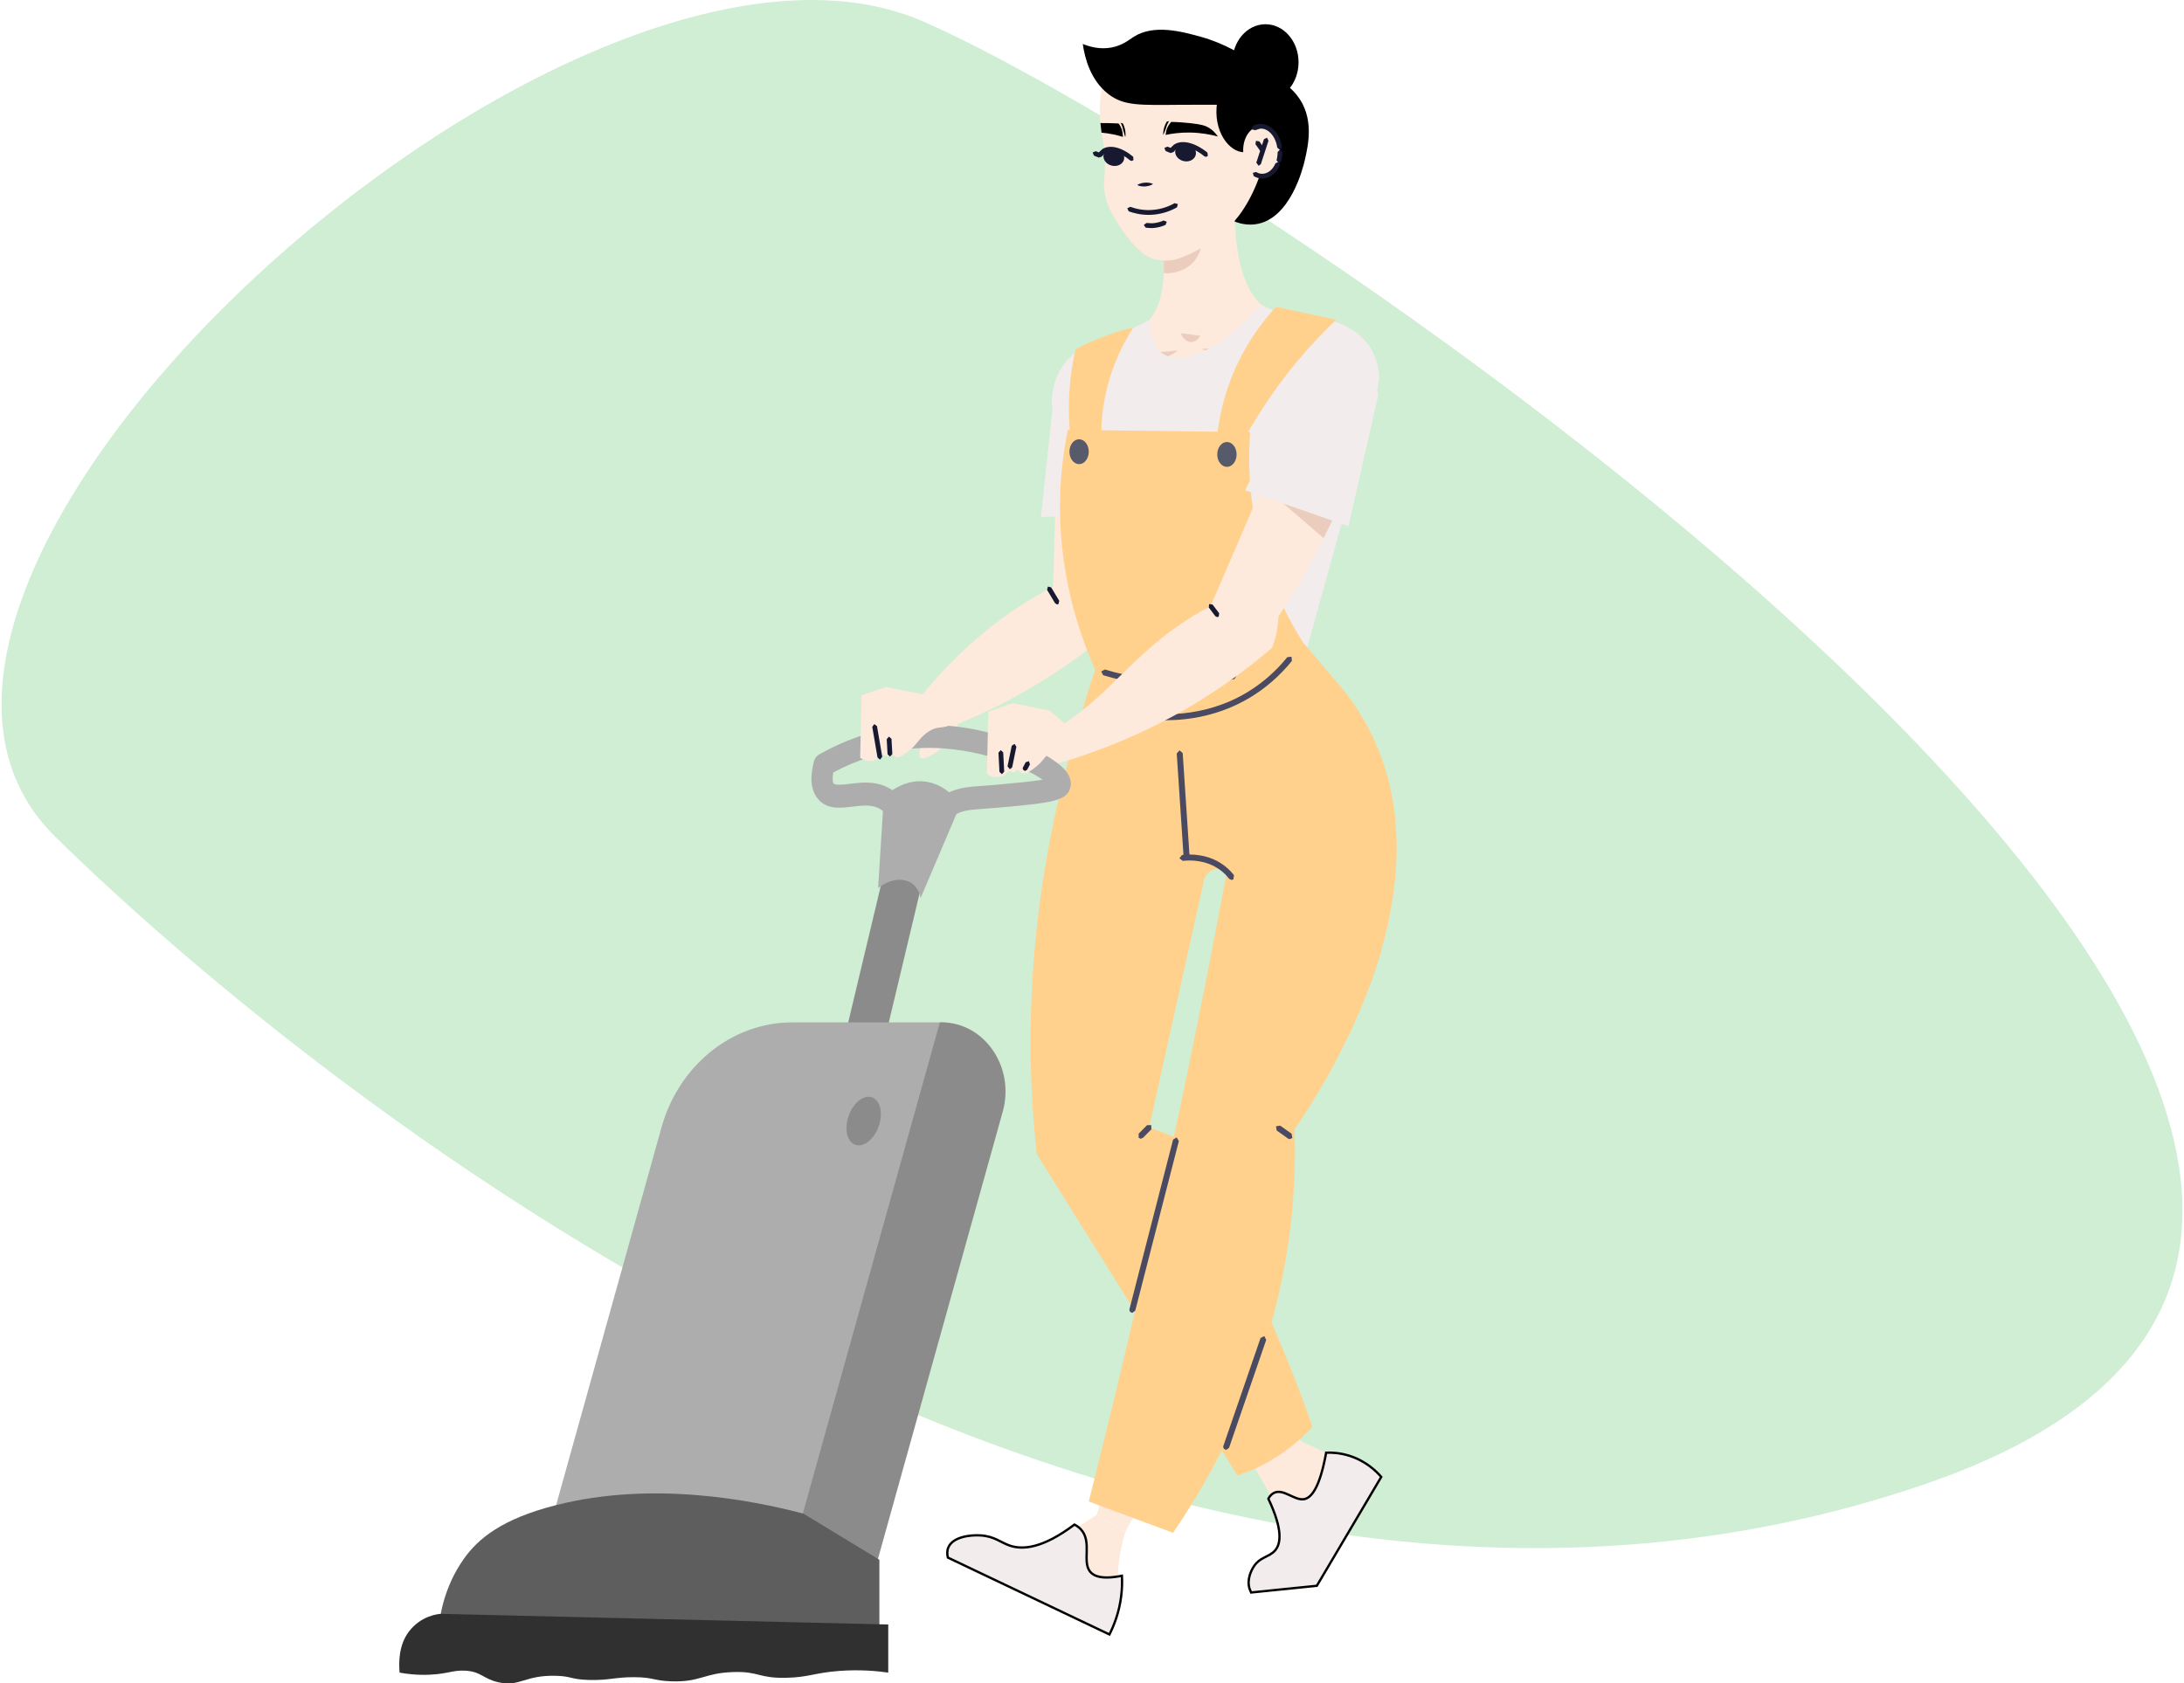 <svg width="524" height="404" viewBox="0 0 524 404" fill="none" xmlns="http://www.w3.org/2000/svg">
<g clip-path="url(#clip0_1256_3197)">
<path d="M462.24 356.038C665.617 285.857 305.554 41.825 221.444 5.132C137.334 -31.561 -50.296 138.409 13.279 200.83C76.853 263.25 273.204 421.271 462.24 356.038Z" fill="#D0EED4"/>
<path d="M221.041 178.916C220.64 180.033 220.308 181.372 220.858 181.833C221.781 182.604 224.796 180.63 226.498 179.008C227.782 177.772 230.608 174.549 231.032 167.91L221.041 178.916Z" fill="#FEE9DD"/>
<path d="M293.215 51.589C294.803 52.659 297.755 54.277 301.183 53.821C309.614 52.711 312.67 40.122 313.048 38.47C313.902 34.76 315.415 28.15 311.133 22.811C306.439 16.931 298.529 17.311 297.594 17.367L293.215 51.589Z" fill="black"/>
<path d="M209.377 174.86C209.021 176.77 208.66 178.68 208.299 180.591C221.918 177.375 239.006 171.34 256.036 159.516C260.129 156.68 263.849 153.756 267.231 150.838C264.261 146.56 261.286 142.271 258.323 137.992C255.176 139.408 251.886 141.076 248.532 143.067C236.237 150.337 227.433 159.166 221.368 166.632C218.863 167.755 215.905 169.378 212.896 171.747C211.566 172.795 210.402 173.848 209.377 174.86Z" fill="#FEE9DD"/>
<path d="M253.795 101.863C253.267 119.119 252.791 136.38 252.315 153.64C257.4 152.777 262.444 151.862 267.54 150.959C269.248 144.14 270.721 136.362 271.466 127.794C271.673 125.673 271.833 123.508 271.948 121.288C272.028 119.809 272.062 118.319 272.097 116.795C272.183 111.495 271.971 106.491 271.576 101.778C270.211 93.233 263.545 88.54 259.653 89.27C256.185 89.954 253.072 95.213 253.795 101.863Z" fill="#FEE9DD"/>
<path d="M254.482 122.203C260.106 124.062 265.838 125.931 271.467 127.795C271.673 125.673 271.834 123.509 271.948 121.289L254.482 122.203Z" fill="#E88D60"/>
<path d="M249.743 124.062C258.473 123.866 267.197 123.671 275.927 123.475C274.254 113.89 272.574 104.304 270.9 94.726C270.235 93.546 268.235 90.426 264.142 88.747C262.474 88.057 260.938 87.803 259.768 87.723C259.161 87.832 255.773 88.516 253.744 91.532C251.887 94.265 252.415 97.043 252.558 97.688C251.624 106.484 250.683 115.276 249.743 124.062Z" fill="#F2ECEC"/>
<path d="M257.744 100.438C261.04 110.662 262.616 128.768 265.5 143.435C266.692 149.451 267.999 154.537 268.544 159.291C275.6 158.859 282.656 158.462 289.712 158.008C295.931 157.598 302.987 158.06 309.62 157.306C314.165 144.498 318.556 130.926 322.649 116.56C325.205 107.624 327.493 98.89 329.55 90.381C327.303 82.256 323.417 80.46 322.184 79.851C318.436 77.975 315.214 78.683 309.74 79.748C300.385 81.571 300.162 77.085 286.462 76.964C283.699 76.934 279.601 76.927 274.809 77.831L274.568 78.056C269.896 82.286 263.287 81.22 258.518 84.891C256.26 88.522 256.306 93.125 257.022 97.176C257.217 98.322 257.475 99.413 257.744 100.438Z" fill="#FFB68D"/>
<path d="M253.675 97.504C254.786 97.389 255.904 97.286 257.022 97.176C281.177 94.833 305.332 92.491 329.487 90.15C328.759 87.066 327.16 82.89 323.491 79.988C317.289 75.087 310.64 78.344 304.696 74.784C300.958 72.533 297.066 67.355 296.338 54.503C295.977 50.261 295.61 46.02 295.255 41.774C293.174 44.789 289.81 48.812 284.691 52.234C282.472 53.713 280.386 54.79 278.506 55.602C279.125 59.523 279.325 62.809 279.222 65.56C278.97 72.24 276.93 75.795 274.809 77.831L274.568 78.056C269.896 82.286 263.287 81.22 258.518 84.891C257.779 85.454 257.085 86.133 256.443 86.969C253.766 90.473 253.549 94.777 253.675 97.504Z" fill="#FEE9DD"/>
<path d="M287.976 80.576C287.408 81.674 286.41 82.249 285.407 82.043C283.986 81.766 283.338 80.099 283.292 79.973L287.976 80.576Z" fill="#EACDBD"/>
<path d="M282.574 84.126C282.294 84.355 281.864 84.678 281.307 84.989C279.456 86.025 277.84 85.951 276.716 85.881C272.629 85.634 268.829 85.018 267.545 84.805C270.463 84.759 273.38 84.719 276.292 84.672L282.574 84.126Z" fill="#EACDBD"/>
<path d="M288.193 83.746C288.652 83.93 289.363 84.184 290.245 84.396C293.209 85.103 295.634 84.764 297.319 84.506C303.447 83.573 309.07 82.326 310.967 81.898C306.565 82.348 302.163 82.791 297.755 83.24L288.193 83.746Z" fill="#EACDBD"/>
<path d="M313.157 157.115C299.383 148.68 285.603 140.241 271.828 131.799C266.824 122.807 261.82 113.815 256.822 104.816C256.455 103.039 256.094 101.254 255.727 99.477C254.615 98.889 253.497 98.303 252.379 97.716C252.167 91.853 254.42 88.51 255.332 87.32C257.51 84.494 261.487 81.755 265.684 80.847C267.042 80.559 268.848 79.954 271.662 78.77C273.416 78.022 274.821 77.302 275.76 76.79C276.03 82.607 278.231 84.396 279.039 84.92C283.596 87.935 293.45 83.827 302.478 73.017C303.636 73.688 305.487 74.644 307.9 75.359C312.618 76.761 314.177 75.662 318.304 76.646C319.892 77.026 325.269 78.309 328.501 83.015C330.525 85.973 330.892 89.091 330.943 90.817C330.553 92.948 330.17 95.08 329.774 97.208C324.237 117.18 318.7 137.151 313.157 157.115Z" fill="#F2ECEC"/>
<path d="M286.335 268.682C285.584 274.77 290.032 280.362 295.661 281.697C299.932 282.704 304.546 281.178 307.727 277.744C307.979 275.575 308.266 273.354 308.599 271.087C308.873 269.183 309.172 267.313 309.475 265.484C309.12 264.798 306.237 259.436 300.424 258.505C294.326 257.526 287.195 261.785 286.335 268.682Z" fill="#FFB68D"/>
<path d="M287.299 265.374C294.269 266.019 301.239 266.669 308.209 267.318C315.082 260.421 330.61 242.832 333.5 216.591C334.399 208.403 333.878 201.097 332.88 195.084C332.548 192.086 331.929 188.807 330.897 185.344C326.856 171.805 318.533 162.817 313.116 157.956C307.693 170.706 303.927 181.878 301.153 190.497C296.676 204.427 292.561 220.714 289.907 239.088C288.572 248.35 287.746 257.142 287.299 265.374Z" fill="#FFB68D"/>
<path d="M263.104 363.56C265.403 364.921 267.701 366.279 270 367.639C272.207 363.519 275.79 357.028 280.541 349.254C295.216 325.247 302.914 318.697 306.21 304.608C307.58 298.751 308.623 289.764 305.854 277.78C299.349 274.292 292.843 270.799 286.336 267.317C283.293 284.958 279.412 303.682 274.471 323.278C270.906 337.404 267.083 350.836 263.104 363.56Z" fill="#FEE9DD"/>
<path d="M227.496 373.201L265.626 389.535C266.744 387.982 268.148 385.542 268.389 382.402C268.486 381.215 268.377 380.352 268.337 379.887C268.102 377.498 268.228 373.695 270 367.638C267.701 366.278 265.402 364.921 263.104 363.559C247.879 373.731 241.465 374.322 238.467 372.792C237.653 372.378 234.81 370.652 231.468 371.275C229.697 371.607 228.356 372.493 227.496 373.201Z" fill="#FEE9DD"/>
<path d="M251.038 274.13C252.746 280.023 259.034 283.406 264.726 282.394C269.048 281.627 272.682 278.401 274.258 273.986C273.634 271.894 273.026 269.737 272.436 267.521C271.943 265.661 271.472 263.828 271.037 262.025C270.441 261.538 265.689 257.762 259.985 259.2C253.99 260.72 249.106 267.457 251.038 274.13Z" fill="#FFB68D"/>
<path d="M307.757 364.168C310.302 363.339 312.841 362.516 315.392 361.69C313.942 357.246 311.724 350.164 309.391 341.35C302.18 314.124 302.759 304.021 294.865 291.903C291.581 286.869 285.809 279.92 275.256 273.665C268.252 275.989 261.247 278.326 254.254 280.65C264.881 294.987 275.72 310.712 286.457 327.858C294.241 340.291 301.32 352.43 307.757 364.168Z" fill="#FEE9DD"/>
<path d="M301.664 381.216C306.153 380.71 310.641 380.204 315.129 379.697C320.265 371.745 325.401 363.8 330.531 355.848C329.431 354.215 327.614 352.097 324.788 350.81C323.687 350.308 322.816 350.106 322.415 350.014C319.996 349.423 316.235 348.088 310.325 344.82C308.308 349.176 306.296 353.535 304.273 357.891C308.612 367.425 307.981 371.365 306.365 373.138C305.098 374.536 302.415 375.469 301.664 378.254C301.349 379.445 301.504 380.514 301.664 381.216Z" fill="#FEE9DD"/>
<path d="M266.342 123.694C263.625 123.694 261.029 122.716 258.965 120.898C256.707 118.918 255.36 116.169 255.159 113.171C254.982 110.512 255.744 107.878 257.32 105.736L258.117 105.617L258.238 106.422C256.833 108.337 256.145 110.708 256.3 113.09C256.661 118.435 261.097 122.543 266.354 122.543L267.031 122.52C270.195 122.314 273.112 120.588 274.831 117.899L275.628 117.734L275.795 118.527C273.874 121.513 270.63 123.435 267.11 123.665L266.342 123.694Z" fill="#171930"/>
<path d="M279.222 65.559L280.552 65.564C285.052 65.265 288.48 61.768 288.21 57.759C288.055 55.428 286.691 53.437 284.691 52.234C282.472 53.713 280.386 54.79 278.506 55.601C279.125 59.523 279.325 62.809 279.222 65.559Z" fill="#EACDBD"/>
<path d="M297.211 51.792C291.8 58.903 283.597 61.82 282.525 62.13C281.659 62.377 280.742 62.539 279.825 62.539C279.825 62.539 278.398 62.591 277.022 62.229C273.044 61.256 269.02 54.915 268.659 54.352C266.773 51.331 265.294 48.978 264.939 45.548C264.687 42.838 265.346 41.66 265.042 37.309C264.887 34.853 264.584 33.783 264.377 32.09L264.28 31.632L264.125 30.198L264.022 29.331L263.919 28.151C263.666 24.415 264.022 19.709 266.825 16.079C266.825 16.079 269.782 12.339 275.75 10.499C277.377 9.986 279.212 9.732 279.212 9.732L280.439 9.577C283.9 9.323 292.619 9.323 298.69 15.257C308.474 24.876 303.94 42.943 297.211 51.792Z" fill="#FEE9DD"/>
<path d="M264.761 37.224C264.584 38.397 265.547 39.543 266.916 39.784C268.281 40.031 269.536 39.282 269.714 38.116C269.886 36.947 268.923 35.797 267.559 35.549C266.194 35.306 264.939 36.055 264.761 37.224Z" fill="#171930"/>
<path d="M271.513 38.633L271.146 38.495C268.899 36.601 266.412 35.9 265.087 36.763L264.359 37.57L263.649 37.821L262.468 37.349L262.152 36.601L262.892 36.28L263.637 36.578L264.468 35.797C266.268 34.623 269.174 35.331 271.886 37.622L271.949 38.426L271.513 38.633Z" fill="#171930"/>
<path d="M281.974 36.135C281.79 37.303 282.754 38.443 284.129 38.69C285.493 38.931 286.749 38.182 286.921 37.016C287.098 35.848 286.135 34.703 284.771 34.461C283.407 34.214 282.152 34.966 281.974 36.135Z" fill="#171930"/>
<path d="M289.346 37.648L288.984 37.522C286.434 35.45 283.757 34.693 282.306 35.663L281.573 36.481L280.862 36.729L279.675 36.25L279.354 35.508L280.1 35.187L280.856 35.486L281.664 34.715C283.551 33.436 286.709 34.192 289.701 36.625L289.793 37.436L289.346 37.648Z" fill="#171930"/>
<path d="M292.188 32.757C290.56 32.314 288.261 31.853 285.51 31.808C283.149 31.775 281.154 32.062 279.657 32.377L279.835 31.307C280.111 30.359 280.632 29.669 281.016 29.253C282.896 29.3 284.45 29.437 285.59 29.559C288.359 29.869 289.115 30.174 289.597 30.422C290.956 31.101 291.758 32.108 292.188 32.757Z" fill="black"/>
<path d="M279.968 29.169C279.784 29.456 279.549 29.881 279.366 30.423C279.062 31.378 279.039 32.327 279.136 32.344L279.71 30.899C279.864 30.405 279.973 29.974 280.3 29.404L280.507 29.077L279.968 29.169Z" fill="black"/>
<path d="M269.427 32.856C268.149 32.443 266.366 32.034 264.279 31.831L264.125 30.4L264.021 29.53C265.145 29.53 266.624 29.53 268.355 29.629C268.71 30.035 269.169 30.806 269.324 31.78L269.427 32.856Z" fill="black"/>
<path d="M269.398 29.617C269.559 29.916 269.753 30.359 269.885 30.916C270.121 31.89 270.063 32.838 269.96 32.849L269.513 31.359C269.393 30.854 269.324 30.415 269.049 29.817L268.865 29.478L269.398 29.617Z" fill="black"/>
<path d="M276.66 44.157C276.001 43.84 275.353 43.8 274.717 43.829C274.086 43.885 273.45 44.007 272.837 44.41C273.496 44.733 274.138 44.773 274.78 44.744C275.411 44.681 276.041 44.56 276.66 44.157Z" fill="#171930"/>
<path d="M275.577 51.567C273.582 51.567 271.925 51.124 270.802 50.71L270.464 49.973L271.197 49.634C272.47 50.099 274.488 50.623 276.964 50.335C278.655 50.151 280.334 49.605 281.825 48.76L282.604 48.978L282.386 49.76C280.77 50.681 278.935 51.272 277.09 51.481C276.568 51.537 276.064 51.567 275.577 51.567Z" fill="#171930"/>
<path d="M276.173 54.738L274.9 54.646L274.419 53.989L275.067 53.51L276.351 53.587C277.566 53.546 278.569 53.2 279.188 52.919L279.944 53.207L279.658 53.964C278.941 54.292 277.795 54.697 276.379 54.731L276.173 54.738Z" fill="#171930"/>
<path d="M297.226 193.414C292.944 217.379 288.181 241.917 282.89 266.968C276.075 299.235 268.812 330.378 261.223 360.348C267.964 362.852 274.71 365.36 281.457 367.861C292.509 351.597 306.243 325.901 309.808 292.549C310.634 284.896 310.823 277.663 310.611 270.961C315.976 263.224 347.668 216.2 329.561 177.264C327.75 173.364 325.325 169.308 322.081 165.273C313.792 174.653 305.509 184.036 297.226 193.414Z" fill="#FFD18D"/>
<path d="M256.391 182.276C250.034 205.791 245.873 233.534 247.684 264.356C247.936 268.642 248.297 272.843 248.744 276.94C264.794 302.658 280.85 328.387 296.905 354.112C298.608 353.543 300.431 352.81 302.323 351.873C308.014 349.048 312.124 345.423 314.91 342.438C313.208 337.563 311.35 332.598 309.332 327.564C301.038 306.881 291.449 288.672 281.641 272.849C279.663 272.078 277.691 271.307 275.72 270.534C280.122 250.669 284.53 230.797 288.932 210.922C289.471 209.547 290.703 208.591 292.074 208.502C293.787 208.38 295.45 209.616 295.897 211.486C303.406 199.26 310.903 187.041 318.412 174.814C319.634 171.639 320.854 168.456 322.081 165.273C318.945 161.596 315.81 157.915 312.68 154.238C309.585 149.407 306.048 142.768 303.44 134.411C299.519 121.841 299.416 110.836 299.932 103.71C285.355 103.527 270.779 103.342 256.202 103.153C255.262 107.774 254.557 112.998 254.373 118.74C253.8 136.754 258.627 151.391 262.765 160.741C259.756 169.688 257.773 177.172 256.391 182.276Z" fill="#FFD18D"/>
<path d="M295.49 211.187L294.922 210.911C294.274 210.07 293.512 209.335 292.647 208.713C289.402 206.378 285.694 206.378 283.762 206.603L282.971 205.969L283.607 205.175C285.728 204.928 289.849 204.933 293.483 207.546C294.458 208.247 295.323 209.088 296.057 210.025L295.931 211.032L295.49 211.187Z" fill="#4A4B62"/>
<path d="M284.668 205.969L283.952 205.297L282.329 180.833L282.994 180.067L283.762 180.734L285.384 205.198L284.719 205.969H284.668Z" fill="#4A4B62"/>
<path d="M273.703 273.285L273.198 273.078L273.192 272.06L275.21 270.028L276.225 270.023L276.23 271.042L274.213 273.071L273.703 273.285Z" fill="#4A4B62"/>
<path d="M309.476 273.389L309.064 273.263L306.318 271.313L306.141 270.306L307.144 270.132L309.895 272.083L310.067 273.09L309.476 273.389Z" fill="#4A4B62"/>
<path d="M271.684 315.068C271.122 314.947 270.887 314.556 270.991 314.172L281.451 273.487L282.323 272.968L282.838 273.842L272.378 314.533L271.684 315.068Z" fill="#4A4B62"/>
<path d="M294.195 347.956C293.588 347.789 293.393 347.381 293.519 347L302.444 321.091L303.355 320.649L303.796 321.564L294.877 347.473L294.195 347.956Z" fill="#4A4B62"/>
<path d="M281.984 164.631C279.462 164.631 276.945 164.469 274.435 164.148C271.174 163.732 267.889 163.024 264.679 162.042L264.203 161.15L265.092 160.671C268.227 161.626 271.432 162.316 274.613 162.72C281.652 163.624 288.8 163.231 295.862 161.534L296.733 162.069L296.2 162.939C291.483 164.061 286.725 164.631 281.984 164.631Z" fill="#4A4B62"/>
<path d="M279.583 172.853C276.609 172.853 274.04 172.547 272.091 172.215L271.507 171.386L272.338 170.799C277.892 171.748 288.766 172.415 299.17 166.178C302.827 163.98 306.089 161.133 308.857 157.703L309.866 157.599L309.963 158.613C307.091 162.162 303.71 165.126 299.903 167.41C292.75 171.696 285.402 172.853 279.583 172.853Z" fill="#4A4B62"/>
<path d="M261.225 108.406C261.225 110.051 260.187 111.386 258.904 111.386C257.619 111.386 256.588 110.051 256.588 108.406C256.588 106.756 257.619 105.421 258.904 105.421C260.187 105.421 261.225 106.756 261.225 108.406Z" fill="#575A6A"/>
<path d="M296.694 109.062C296.694 110.707 295.656 112.041 294.378 112.041C293.094 112.041 292.051 110.707 292.051 109.062C292.051 107.409 293.094 106.074 294.378 106.074C295.656 106.074 296.694 107.409 296.694 109.062Z" fill="#575A6A"/>
<path d="M257.785 365.883C250.087 371.688 245.312 371.94 242.315 370.94C240.056 370.191 238.646 368.679 235.23 368.477C232.81 368.329 228.598 368.8 227.525 371.379C227.17 372.234 227.25 373.115 227.417 373.799C240.337 379.957 253.257 386.101 266.183 392.25C267.266 390.104 268.504 386.998 268.997 383.103C269.226 381.267 269.255 379.603 269.175 378.165C264.262 379.15 262.388 378.194 261.563 377.199C259.539 374.754 262.13 369.951 259.282 366.97C258.714 366.371 258.112 366.049 257.785 365.883Z" fill="#F2ECEC" stroke="black" stroke-width="0.555" stroke-miterlimit="10"/>
<path d="M304.318 359.686C307.855 367.178 307.281 370.439 305.986 372.021C304.548 373.787 302.146 373.529 300.575 376.336C300.312 376.803 299.085 378.988 299.796 381.278L300.174 382.177C305.431 381.642 310.687 381.108 315.943 380.57C321.096 371.866 326.244 363.15 331.397 354.439C330.284 353.167 327.814 350.67 323.83 349.394C321.583 348.668 319.577 348.571 318.179 348.623C316.619 357.235 314.567 359.514 312.836 359.79C310.532 360.145 307.832 357.087 305.568 358.322C304.892 358.691 304.513 359.3 304.318 359.686Z" fill="#F2ECEC" stroke="black" stroke-width="0.555" stroke-miterlimit="10"/>
<path d="M311.649 96.312C304.06 113.831 296.516 131.368 288.968 148.912C294.098 149.815 299.205 150.654 304.358 151.523C308.766 145.124 313.341 137.663 317.565 129.136C318.631 127.042 319.68 124.873 320.7 122.634C321.388 121.144 322.024 119.632 322.683 118.072C324.942 112.668 326.811 107.457 328.37 102.492C330.606 93.246 326.278 86.088 322.334 85.46C318.786 84.944 313.713 89.23 311.649 96.312Z" fill="#FEE9DD"/>
<path d="M303.934 117.423C308.451 121.311 313.048 125.247 317.565 129.136C318.631 127.042 319.68 124.873 320.7 122.635L303.934 117.423Z" fill="#EACDBD"/>
<path d="M298.719 117.662C306.996 120.535 315.262 123.405 323.533 126.278C325.901 115.851 328.268 105.432 330.641 95.006C330.492 93.574 329.907 89.672 326.755 86.501C325.47 85.213 324.135 84.413 323.075 83.912C322.455 83.809 319.005 83.325 315.852 85.696C312.997 87.848 312.338 90.886 312.206 91.598C307.712 100.283 303.218 108.976 298.719 117.662Z" fill="#F2ECEC"/>
<path d="M243.3 180.056C244.291 181.771 245.283 183.49 246.275 185.211C259.894 181.999 276.981 175.959 294.011 164.134C298.104 161.299 301.824 158.376 305.206 155.459C305.596 154.464 305.986 153.25 306.273 151.852C306.57 150.402 306.685 149.108 306.719 148.009C303.24 146.213 299.766 144.406 296.293 142.61C291.793 144.572 288.446 146.501 286.508 147.685C270.493 157.451 266.675 167.508 250.866 176.368C247.547 178.231 244.756 179.447 243.3 180.056Z" fill="#FEE9DD"/>
<path d="M258.06 83.804C257.429 86.549 256.885 89.758 256.621 93.379C256.3 97.739 256.472 101.605 256.822 104.816C259.292 105.041 261.763 105.258 264.239 105.477C264.17 102.426 264.377 98.62 265.316 94.338C266.858 87.313 269.713 82.001 271.931 78.597C269.323 79.213 266.388 80.098 263.259 81.375C261.361 82.152 259.625 82.982 258.06 83.804Z" fill="#FFD18D"/>
<path d="M291.941 105.478C292.296 101.623 293.185 96.537 295.358 90.909C298.504 82.787 302.987 77.067 306.156 73.637C310.955 74.678 315.752 75.721 320.55 76.761C316.744 80.387 312.554 84.879 308.375 90.304C303.95 96.072 300.545 101.594 297.943 106.444C295.942 106.123 293.941 105.794 291.941 105.478Z" fill="#FFD18D"/>
<path d="M259.785 10.55C260.267 13.903 261.614 19.255 265.953 22.592C269.673 25.457 273.513 25.221 283.367 25.151C304.02 24.997 307.133 25.864 307.792 24.082C309.161 20.371 298.626 11.741 288.148 8.839C283.631 7.592 276.867 5.727 272 8.839C270.871 9.565 269.306 10.905 266.693 11.401C263.941 11.918 261.476 11.232 259.785 10.55Z" fill="black"/>
<path d="M292.302 23.191C290.531 30.32 294.257 35.993 297.943 36.494C301.176 36.936 305.543 33.558 306.036 29.272C306.3 26.993 305.389 25.159 304.901 24.33L292.302 23.191Z" fill="black"/>
<path d="M307.081 35.999C307.304 39.296 305.515 42.108 303.085 42.262C300.655 42.431 298.511 39.882 298.287 36.579C298.069 33.277 299.864 30.468 302.288 30.302C304.718 30.142 306.863 32.69 307.081 35.999Z" fill="#FEE9DD"/>
<path d="M302.856 42.851C302.145 42.851 301.434 42.648 300.792 42.261L300.592 41.48L301.371 41.279C301.904 41.59 302.438 41.763 303.045 41.693C304.289 41.608 305.401 40.664 306.031 39.167L306.777 38.861L307.081 39.605C306.289 41.52 304.811 42.723 303.125 42.837L302.856 42.851Z" fill="#171930"/>
<path d="M306.823 39.186L306.273 38.455C306.451 37.828 306.537 37.16 306.537 36.482L307.099 35.9L307.678 36.471C307.683 37.258 307.58 38.029 307.38 38.772L306.823 39.186Z" fill="#171930"/>
<path d="M307.017 35.922L306.45 35.434C306.054 32.706 304.272 30.703 302.328 30.877L301.119 31.252L300.34 31.038L300.551 30.256C301.09 29.946 301.658 29.773 302.254 29.733C304.954 29.721 307.109 32.049 307.579 35.266L307.098 35.918L307.017 35.922Z" fill="#171930"/>
<path d="M301.969 39.784L301.424 39.031L303.258 33.403L303.98 33.041L304.347 33.765L302.513 39.386L301.969 39.784Z" fill="#171930"/>
<path d="M302.851 36.493L302.381 36.25L301.211 34.594L301.349 33.794L302.151 33.933L303.32 35.589L303.183 36.394L302.851 36.493Z" fill="#171930"/>
<path d="M311.558 14.95C311.558 19.992 308.004 24.082 303.619 24.082C299.228 24.082 295.674 19.992 295.674 14.95C295.674 9.905 299.228 5.814 303.619 5.814C308.004 5.814 311.558 9.905 311.558 14.95Z" fill="black"/>
<path d="M208.052 267.147L198.921 264.599L216.668 190.193L225.799 192.746L208.052 267.147Z" fill="#8B8B8B"/>
<path d="M206.844 187.827C209.08 187.731 211.505 187.978 213.797 189.427C216.715 191.264 218.71 194.639 219.776 199.467C221.249 195.763 223.376 192.954 226.093 191.102C229.096 189.059 231.836 188.863 235.986 188.571C237.075 188.495 238.29 188.409 239.695 188.276C243.771 187.903 247.708 187.535 250.162 187.126C245.444 183.829 232.633 178.374 218.429 179.687C212.083 180.28 205.87 182.195 199.926 185.382C199.656 186.867 199.788 187.724 200.023 188.018C200.43 188.531 202.454 188.283 203.926 188.104C204.838 188 205.818 187.874 206.844 187.827ZM221.628 204.973L220.693 204.825C220.062 204.582 219.57 204.105 219.277 203.512L218.016 204.187C216.652 204.468 215.305 203.467 215.053 201.97C214.382 197.988 213.092 195.365 211.229 194.192C209.343 193 206.861 193.3 204.5 193.588C201.605 193.938 198.303 194.34 196.148 191.603C194.549 189.582 194.263 186.602 195.282 182.737C195.472 182.011 195.936 181.401 196.549 181.051C203.399 177.19 210.61 174.877 217.982 174.192C235.43 172.558 251.824 180.321 255.653 184.935C256.673 186.182 257.086 187.461 256.856 188.72C256.209 192.282 252.483 192.628 240.125 193.778C238.692 193.908 237.436 193.997 236.319 194.077C232.472 194.354 230.713 194.473 228.81 195.768C226.654 197.235 225.021 199.703 223.938 203.11C223.582 204.214 222.642 204.928 221.628 204.973Z" fill="#ADADAD"/>
<path d="M212.049 191.319C211.596 198.581 211.137 205.854 210.685 213.127C213.683 210.737 217.219 210.538 219.22 212.349C219.615 212.706 220.504 213.639 220.876 215.525C224.04 208.085 227.21 200.653 230.374 193.214C229.83 192.344 227.503 188.841 223.123 187.782C217.013 186.303 212.422 190.929 212.049 191.319Z" fill="#ADADAD"/>
<path d="M194.732 383.96H127.081L158.694 270.622C162.873 255.622 175.643 245.358 190.117 245.358H226.504C229.926 245.358 232.386 248.936 231.394 252.492L194.732 383.96Z" fill="#ADADAD"/>
<path d="M207.897 383.96H186.838L225.495 245.358H225.914C236.191 245.358 243.557 256.088 240.594 266.743L207.897 383.96Z" fill="#8B8B8B"/>
<path d="M210.988 391.095H105.213C105.506 387.752 106.555 380.882 111.163 374.278C114.7 369.207 120.501 364.478 133.427 361.21C156.613 355.342 180.229 359.974 192.748 363.247C198.83 366.942 204.906 370.635 210.988 374.323C210.988 379.916 210.988 385.508 210.988 391.095Z" fill="#5E5E5E"/>
<path d="M213.114 401.406C210.518 401.033 206.363 400.624 201.267 401.01C195.431 401.457 193.993 402.534 188.685 402.648C181.909 402.799 182.213 401.095 176.023 401.269C168.875 401.468 168.118 403.754 160.981 403.493C156.723 403.334 156.802 402.516 152.131 402.504C147.465 402.493 146.038 403.305 141.297 403.168C136.826 403.035 137.279 402.287 133.439 402.172C125.861 401.951 124.817 404.894 119.59 403.725C115.835 402.88 115.423 401.095 111.45 400.934C108.986 400.837 107.885 401.457 104.738 401.785C102.623 402.003 99.608 402.084 95.87 401.406C95.647 398.76 95.727 394.744 98.048 391.636C100.944 387.748 105.059 387.357 105.747 387.298C141.538 388.157 177.329 389.006 213.114 389.858V401.406Z" fill="#303030"/>
<path d="M210.683 270.655C209.451 273.75 206.9 275.541 204.991 274.648C203.077 273.763 202.521 270.522 203.753 267.428C204.986 264.333 207.531 262.544 209.445 263.434C211.36 264.321 211.916 267.56 210.683 270.655Z" fill="#8B8B8B"/>
<path d="M229.491 173.351C229.084 173.587 228.459 173.904 227.651 174.169C226.493 174.549 225.656 174.571 225.14 174.641C224.126 174.785 222.715 175.297 221.053 177.023C220.411 177.772 219.78 178.518 219.144 179.266C216.45 181.701 215.338 181.929 214.828 181.614L213.802 180.86L212.85 181.505L211.652 181.102C211.429 181.401 210.81 182.138 209.744 182.467C208.007 182.984 206.562 181.981 206.379 181.844C206.494 176.857 206.603 171.861 206.717 166.874C208.677 166.206 210.644 165.539 212.61 164.872C215.533 165.465 218.451 166.044 221.368 166.631L229.491 173.351Z" fill="#FEE9DD"/>
<path d="M259.899 177.242C259.492 177.485 258.856 177.805 258.053 178.071C256.901 178.439 256.064 178.466 255.537 178.543C254.528 178.68 253.118 179.196 251.455 180.923C250.819 181.671 250.183 182.42 249.541 183.161C246.859 185.602 245.735 185.827 245.23 185.515L244.21 184.762L243.253 185.4L242.061 185.004C241.837 185.297 241.218 186.038 240.146 186.355C238.415 186.885 236.97 185.872 236.787 185.746C236.896 180.756 237.011 175.762 237.12 170.769C239.086 170.102 241.052 169.44 243.018 168.773C245.93 169.353 248.854 169.946 251.776 170.528L259.899 177.242Z" fill="#FEE9DD"/>
<path d="M211.102 182.264L210.54 181.786L209.279 174.44L209.749 173.778L210.409 174.25L211.67 181.598L211.2 182.258L211.102 182.264Z" fill="#171930"/>
<path d="M213.521 181.557L212.953 181.022L212.747 177.386L213.286 176.776L213.894 177.316L214.094 180.953L213.555 181.557H213.521Z" fill="#171930"/>
<path d="M240.37 185.787L239.797 185.238L239.556 180.62L240.1 180.022L240.696 180.568L240.937 185.182L240.399 185.787H240.37Z" fill="#171930"/>
<path d="M242.291 184.606L241.729 183.916L242.743 178.968L243.42 178.525L243.861 179.203L242.846 184.152L242.291 184.606Z" fill="#171930"/>
<path d="M245.941 185.028C245.397 184.814 245.288 184.468 245.437 184.18L246.096 182.921L246.87 182.679L247.111 183.456L246.451 184.722L245.941 185.028Z" fill="#171930"/>
<path d="M292.05 148.101L291.592 147.876L290.01 145.774L290.118 144.963L290.927 145.08L292.509 147.179L292.4 147.984L292.05 148.101Z" fill="#171930"/>
<path d="M253.646 145.062L253.154 144.786L251.222 141.558L251.417 140.769L252.208 140.965L254.139 144.187L253.945 144.981L253.646 145.062Z" fill="#171930"/>
</g>
<defs>
<clipPath id="clip0_1256_3197">
<rect width="523.251" height="404" fill="white" transform="translate(0.375)"/>
</clipPath>
</defs>
</svg>
